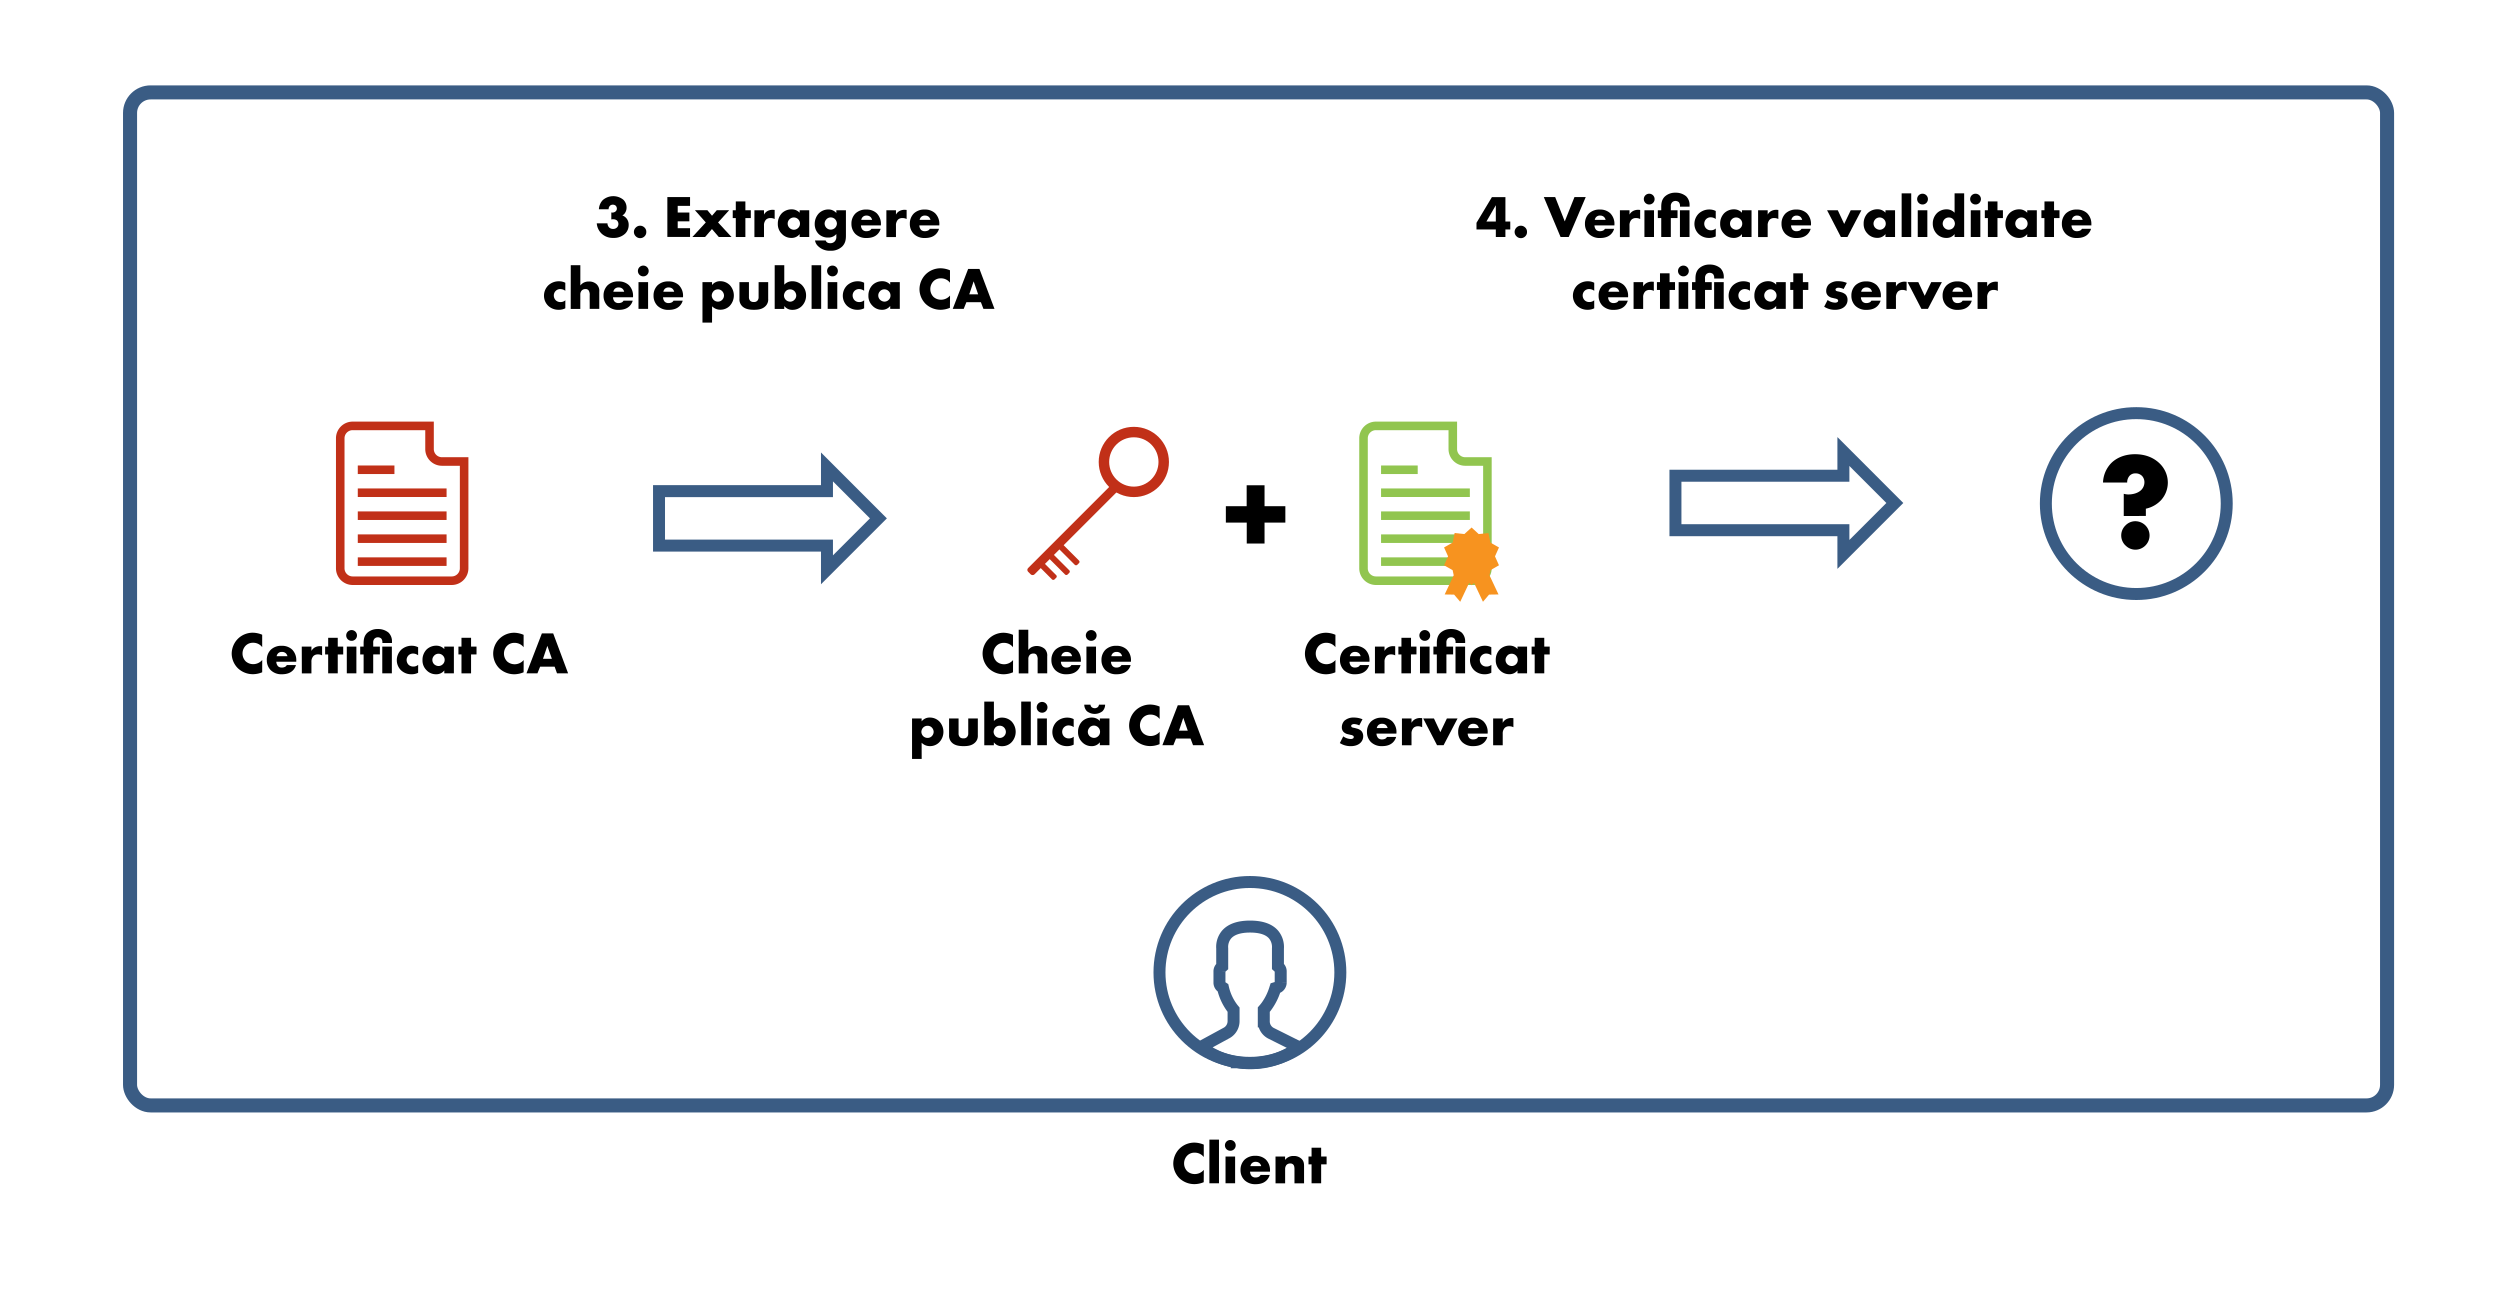 <svg id="Layer_1" data-name="Layer 1" xmlns="http://www.w3.org/2000/svg" viewBox="0 0 1461 768"><title>Capitolul12</title><path d="M758.38,612.39c-.65.47-1.31.93-2,1.37l-.93.59c-.88.55-1.77,1.06-2.68,1.55l-.61.31a47.43,47.43,0,0,1-6.49,2.74l-.23.08c-1.17.39-2.35.73-3.54,1h0c-1.21.3-2.43.54-3.65.75h-.11c-1.15.19-2.31.33-3.48.43l-.62,0c-1.16.08-2.32.14-3.48.14s-2.36-.06-3.53-.14l-.6,0c-1.18-.11-2.35-.24-3.52-.43l-.15,0a46.91,46.91,0,0,1-7.23-1.81l-.22-.07c-1.17-.4-2.33-.84-3.47-1.33h0c-1.07-.46-2.13-1-3.17-1.52l-.41-.21c-1-.5-1.88-1.05-2.79-1.62l-.81-.52c-.85-.56-1.68-1.13-2.49-1.74l-.25-.19.18-.1,14.7-8a7.87,7.87,0,0,0,4.1-6.91v-6.69l-.43-.52A31.14,31.14,0,0,1,714.88,578l-.17-.73-.63-.41a3.1,3.1,0,0,1-1.43-2.59v-6.59a3.05,3.05,0,0,1,1-2.28l.61-.55V554.46l0-.24a11.25,11.25,0,0,1,2.6-8.11c2.69-3.06,7.29-4.62,13.69-4.62s11,1.55,13.66,4.59a11.35,11.35,0,0,1,2.62,8.14v10.6l.61.56a3,3,0,0,1,1,2.27v6.59a3.1,3.1,0,0,1-2.19,2.93l-.93.28-.29.92a34.54,34.54,0,0,1-4.64,9.36,21.11,21.11,0,0,1-1.37,1.76l-.46.53v6.88a7.81,7.81,0,0,0,4.34,7l15.75,7.87.29.15C758.78,612.11,758.58,612.24,758.38,612.39Z" style="fill:none;stroke:#3a5c84;stroke-miterlimit:10;stroke-width:7px"/><circle cx="730.45" cy="568.29" r="52.85" style="fill:none;stroke:#3a5c84;stroke-miterlimit:10;stroke-width:7px"/><circle cx="1248.45" cy="294.29" r="52.85" style="fill:none;stroke:#3a5c84;stroke-miterlimit:10;stroke-width:7px"/><path d="M1241.12,301.56v-13a9.7,9.7,0,0,0,2.72.4c2.48,0,5.6-.72,7.52-2.64a6.39,6.39,0,0,0,1.84-4.4,5.46,5.46,0,0,0-1.36-3.76,5.24,5.24,0,0,0-3.84-1.52,4.55,4.55,0,0,0-3.44,1.36,5.8,5.8,0,0,0-1.44,4H1229a17.22,17.22,0,0,1,4.8-11.36c2.64-2.64,7.2-5.2,13.92-5.2s11.28,2.48,14.16,5.2a15.62,15.62,0,0,1,5,11.44,15.44,15.44,0,0,1-3.84,10.08,16.94,16.94,0,0,1-9,5.12v4.24Zm1,17.2a8.12,8.12,0,0,1,0-11.68,8,8,0,0,1,5.76-2.48,8.44,8.44,0,0,1,6,2.56,8.31,8.31,0,0,1-.08,11.6,8.19,8.19,0,0,1-5.84,2.48A8.11,8.11,0,0,1,1242.16,318.76Z"/><path d="M703.45,690.88A14.38,14.38,0,0,1,698.2,692a12.69,12.69,0,0,1-9-3.5,12.24,12.24,0,0,1-3.54-8.51,12.52,12.52,0,0,1,3.54-8.61,12.38,12.38,0,0,1,8.82-3.64,14.57,14.57,0,0,1,5.46,1.19v7.25a6.5,6.5,0,0,0-5.29-2.56,5.93,5.93,0,0,0-4.2,1.54,6.54,6.54,0,0,0-2,4.8,6.47,6.47,0,0,0,1.89,4.55,6.56,6.56,0,0,0,4.34,1.61,6.88,6.88,0,0,0,5.29-2.45Z"/><path d="M712.37,666v25.51h-5.6V666Z"/><path d="M719,666.21a3.15,3.15,0,1,1-3.15,3.15A3.14,3.14,0,0,1,719,666.21Zm2.8,9.66v15.64h-5.6V675.87Z"/><path d="M742.19,684.72H730.54a4,4,0,0,0,1,2.63,3.15,3.15,0,0,0,2.31.77,4.51,4.51,0,0,0,1.82-.42,2.64,2.64,0,0,0,1-1.05H742a7,7,0,0,1-1.89,3.22c-1.15,1.12-3,2.17-6.37,2.17a8.88,8.88,0,0,1-6.47-2.38,8.19,8.19,0,0,1-2.31-5.92,8.36,8.36,0,0,1,2.34-6,8.83,8.83,0,0,1,6.41-2.28,8.58,8.58,0,0,1,6,2.14,8.77,8.77,0,0,1,2.48,6.58Zm-5.14-3.22a3.78,3.78,0,0,0-.91-1.68,3.29,3.29,0,0,0-2.31-.84,3,3,0,0,0-2.28.84,3.27,3.27,0,0,0-.84,1.68Z"/><path d="M745.41,675.87H751v2a5.91,5.91,0,0,1,5-2.31,6.3,6.3,0,0,1,4.62,1.68c1.33,1.33,1.47,2.66,1.47,4.37v9.94h-5.6V683.6c0-.91,0-2.27-.7-3a2.33,2.33,0,0,0-1.78-.67,3.08,3.08,0,0,0-2.07.74,3.58,3.58,0,0,0-.91,2.48v8.4h-5.6Z"/><path d="M772.08,680.45v11.06h-5.6V680.45h-1.79v-4.58h1.79v-5.15h5.6v5.15h3.19v4.58Z"/><polygon points="385.13 318.85 483.28 318.85 483.28 333 513.34 302.94 483.28 272.87 483.28 287.02 385.13 287.02 385.13 318.85" style="fill:none;stroke:#3a5c84;stroke-miterlimit:10;stroke-width:7px"/><polygon points="979.13 309.85 1077.28 309.85 1077.28 324 1107.34 293.94 1077.28 263.87 1077.28 278.02 979.13 278.02 979.13 309.85" style="fill:none;stroke:#3a5c84;stroke-miterlimit:10;stroke-width:7px"/><path d="M355,130.53a3.61,3.61,0,0,0,.94,2.35,3.23,3.23,0,0,0,2.38.91,3.1,3.1,0,0,0,2.38-1,2.89,2.89,0,0,0-.21-4,3.64,3.64,0,0,0-2.24-.66,2.94,2.94,0,0,0-1,.14v-4.1a3,3,0,0,0,2.48-.59,2.19,2.19,0,0,0,.77-1.65,2.59,2.59,0,0,0-.63-1.68,2.52,2.52,0,0,0-1.71-.63,2.37,2.37,0,0,0-1.68.6,2.92,2.92,0,0,0-.81,2.06H350a8.28,8.28,0,0,1,2.27-5.35,9.33,9.33,0,0,1,12-.21,6.31,6.31,0,0,1,1.89,4.51,5.55,5.55,0,0,1-.7,2.87,4,4,0,0,1-1.78,1.79A5.69,5.69,0,0,1,366.4,128a5.86,5.86,0,0,1,1,3.43,7,7,0,0,1-2.06,5.11,9.58,9.58,0,0,1-7,2.49,9.43,9.43,0,0,1-6.68-2.42,9.3,9.3,0,0,1-2.91-6.09Z"/><path d="M371.55,138.09a3.52,3.52,0,0,1-1.09-2.55,3.57,3.57,0,0,1,1.09-2.56,3.53,3.53,0,0,1,2.55-1.08,3.67,3.67,0,0,1,2.59,1.12,3.32,3.32,0,0,1,1,2.52,3.38,3.38,0,0,1-1,2.55,3.59,3.59,0,0,1-2.56,1.09A3.55,3.55,0,0,1,371.55,138.09Z"/><path d="M403.26,120.31h-7.21v3.89h6.82v5.14h-6.82v4h7.21v5.14H390V115.17h13.27Z"/><path d="M412.46,130l-6.33-7.14h7.28l2.69,3.22,2.77-3.22h7.24L419.64,130l7.84,8.5h-7.42l-4-4.65-4,4.65h-7.43Z"/><path d="M435.6,127.45v11.06H430V127.45h-1.79v-4.58H430v-5.15h5.6v5.15h3.18v4.58Z"/><path d="M440.88,122.87h5.6v2.55a5.06,5.06,0,0,1,2.21-2.17,6.15,6.15,0,0,1,2.9-.63c.14,0,.39,0,1.12.07V128a4.93,4.93,0,0,0-2.41-.56,3.64,3.64,0,0,0-2.56.84,4.72,4.72,0,0,0-1.26,3.57v6.68h-5.6Z"/><path d="M467.31,122.87h5.6v15.64h-5.6V136.8a5.87,5.87,0,0,1-4.87,2.24,7.49,7.49,0,0,1-5.64-2.49,7.9,7.9,0,0,1-2.24-5.74,8.64,8.64,0,0,1,2.42-6.26,8.07,8.07,0,0,1,5.64-2.21,6.22,6.22,0,0,1,4.69,2Zm-5.89,5.25a3.51,3.51,0,0,0,0,5.11,3.91,3.91,0,0,0,2.52,1.05,3.6,3.6,0,0,0,2.52-1.09,3.4,3.4,0,0,0,1.05-2.52,3.47,3.47,0,0,0-1.08-2.55,3.55,3.55,0,0,0-5,0Z"/><path d="M494.36,122.87v14.66c0,2.35-.21,4.48-2.13,6.48a9.34,9.34,0,0,1-6.9,2.52,9.64,9.64,0,0,1-7.32-2.76,5.7,5.7,0,0,1-1.71-3.26h6.23c.21.63.77,1.61,2.63,1.61a3.39,3.39,0,0,0,2.48-.87,3.76,3.76,0,0,0,1.12-2.91v-1.58a6,6,0,0,1-4.69,2.07,7.79,7.79,0,0,1-5.78-2.21,8.25,8.25,0,0,1-2.17-5.7,9.06,9.06,0,0,1,2.31-6.13,7.9,7.9,0,0,1,5.67-2.38,6.1,6.1,0,0,1,4.66,2.07v-1.61ZM483,128.12a3.71,3.71,0,0,0-1.09,2.52,3.66,3.66,0,0,0,1.09,2.55,3.53,3.53,0,0,0,2.52,1,3.71,3.71,0,0,0,2.52-1.05,3.75,3.75,0,0,0,1.05-2.52,4,4,0,0,0-1.12-2.56,3.54,3.54,0,0,0-2.48-1A3.33,3.33,0,0,0,483,128.12Z"/><path d="M514.8,131.72H503.14a4,4,0,0,0,1,2.63,3.15,3.15,0,0,0,2.31.77,4.51,4.51,0,0,0,1.82-.42,2.57,2.57,0,0,0,1-1h5.36a7,7,0,0,1-1.89,3.22c-1.15,1.12-3,2.17-6.37,2.17a8.9,8.9,0,0,1-6.48-2.38,8.23,8.23,0,0,1-2.31-5.92,8.33,8.33,0,0,1,2.35-6.05,8.79,8.79,0,0,1,6.4-2.28,8.61,8.61,0,0,1,6,2.14,8.77,8.77,0,0,1,2.48,6.58Zm-5.14-3.22a3.78,3.78,0,0,0-.91-1.68,3.31,3.31,0,0,0-2.32-.84,3,3,0,0,0-2.27.84,3.12,3.12,0,0,0-.84,1.68Z"/><path d="M518,122.87h5.6v2.55a5,5,0,0,1,2.2-2.17,6.19,6.19,0,0,1,2.91-.63c.14,0,.38,0,1.12.07V128a5,5,0,0,0-2.42-.56,3.63,3.63,0,0,0-2.55.84,4.72,4.72,0,0,0-1.26,3.57v6.68H518Z"/><path d="M548.93,131.72H537.27a4,4,0,0,0,1,2.63,3.15,3.15,0,0,0,2.31.77,4.51,4.51,0,0,0,1.82-.42,2.64,2.64,0,0,0,1-1h5.36a7.09,7.09,0,0,1-1.9,3.22c-1.15,1.12-3,2.17-6.37,2.17a8.88,8.88,0,0,1-6.47-2.38,8.19,8.19,0,0,1-2.31-5.92,8.36,8.36,0,0,1,2.34-6.05,8.83,8.83,0,0,1,6.41-2.28,8.58,8.58,0,0,1,6,2.14,8.75,8.75,0,0,1,2.49,6.58Zm-5.15-3.22a3.78,3.78,0,0,0-.91-1.68,3.29,3.29,0,0,0-2.31-.84,3,3,0,0,0-2.28.84,3.27,3.27,0,0,0-.84,1.68Z"/><path d="M330.37,180.17a8.34,8.34,0,0,1-3.88.87,8.68,8.68,0,0,1-6.17-2.38,8.2,8.2,0,0,1-2.41-5.85,8.49,8.49,0,0,1,2.52-6.05,9,9,0,0,1,6.3-2.38,8,8,0,0,1,3.64.87v4.69a5,5,0,0,0-2.9-1,3.65,3.65,0,0,0-2.73,1.08,3.78,3.78,0,0,0-1.09,2.7,4,4,0,0,0,1,2.62,3.82,3.82,0,0,0,2.87,1.19,4.2,4.2,0,0,0,2.87-1.05Z"/><path d="M333.55,155h5.6v11.83a6.73,6.73,0,0,1,1.75-1.54,6.35,6.35,0,0,1,3.23-.77,6.26,6.26,0,0,1,4.62,1.68,5.45,5.45,0,0,1,1.47,4.37v9.94h-5.6V172.6a4.65,4.65,0,0,0-.7-3,2.22,2.22,0,0,0-1.79-.67,3,3,0,0,0-2,.67,3.39,3.39,0,0,0-1,2.55v8.4h-5.6Z"/><path d="M369.92,173.72H358.26a4,4,0,0,0,1,2.63,3.15,3.15,0,0,0,2.31.77,4.57,4.57,0,0,0,1.83-.42,2.55,2.55,0,0,0,1-1h5.36a7,7,0,0,1-1.89,3.22c-1.15,1.12-3,2.17-6.37,2.17a8.9,8.9,0,0,1-6.48-2.38,8.23,8.23,0,0,1-2.31-5.92,8.33,8.33,0,0,1,2.35-6.05,8.8,8.8,0,0,1,6.41-2.28,8.6,8.6,0,0,1,6,2.14,8.77,8.77,0,0,1,2.48,6.58Zm-5.14-3.22a3.78,3.78,0,0,0-.91-1.68,3.31,3.31,0,0,0-2.32-.84,3,3,0,0,0-2.27.84,3.12,3.12,0,0,0-.84,1.68Z"/><path d="M375.94,155.21a3.15,3.15,0,1,1-3.15,3.15A3.14,3.14,0,0,1,375.94,155.21Zm2.8,9.66v15.64h-5.6V164.87Z"/><path d="M399.15,173.72H387.49a4,4,0,0,0,1,2.63,3.15,3.15,0,0,0,2.31.77,4.51,4.51,0,0,0,1.82-.42,2.64,2.64,0,0,0,1-1h5.36a7.09,7.09,0,0,1-1.9,3.22c-1.15,1.12-3,2.17-6.37,2.17a8.88,8.88,0,0,1-6.47-2.38,8.19,8.19,0,0,1-2.31-5.92,8.36,8.36,0,0,1,2.34-6.05,8.83,8.83,0,0,1,6.41-2.28,8.58,8.58,0,0,1,6,2.14,8.75,8.75,0,0,1,2.49,6.58ZM394,170.5a3.78,3.78,0,0,0-.91-1.68,3.29,3.29,0,0,0-2.31-.84,3,3,0,0,0-2.28.84,3.27,3.27,0,0,0-.84,1.68Z"/><path d="M416.12,188.53h-5.6V164.87h5.6v1.71a5.85,5.85,0,0,1,4.79-2.24,7.78,7.78,0,0,1,5.57,2.28,8.88,8.88,0,0,1-.14,12.25A7.54,7.54,0,0,1,421,181a6.66,6.66,0,0,1-4.86-2Zm.91-18.38a3.83,3.83,0,0,0-1.09,2.59,3.78,3.78,0,0,0,1.09,2.49,3.58,3.58,0,0,0,2.52,1.05,3.39,3.39,0,0,0,2.48-1.05,3.7,3.7,0,0,0,1.09-2.49,3.83,3.83,0,0,0-1.09-2.59,3.39,3.39,0,0,0-2.48-1.05A3.58,3.58,0,0,0,417,170.15Z"/><path d="M437.68,164.87v8.75a3,3,0,0,0,.84,2.27,2.89,2.89,0,0,0,2,.6,2.59,2.59,0,0,0,2-.67,2.9,2.9,0,0,0,.81-2.2v-8.75h5.6v9.76a5.37,5.37,0,0,1-1.51,4.2c-1.92,2-4.62,2.21-6.75,2.21-2.35,0-5.22-.25-7.07-2.24a5.63,5.63,0,0,1-1.47-4.17v-9.76Z"/><path d="M458.33,155v11.37a6.2,6.2,0,0,1,4.65-2,8,8,0,0,1,5.53,2.1,8.53,8.53,0,0,1,2.56,6.2,8.66,8.66,0,0,1-2.52,6.23,7.52,7.52,0,0,1-5.5,2.17,5.73,5.73,0,0,1-4.72-2.24v1.71h-5.6V155Zm5.91,20.23a3.54,3.54,0,0,0,1.09-2.45,3.85,3.85,0,0,0-1.09-2.66,3.42,3.42,0,0,0-2.48-1,3.45,3.45,0,0,0-2.56,1.05,4.12,4.12,0,0,0-1.05,2.52,3.75,3.75,0,0,0,1.19,2.66,3.83,3.83,0,0,0,2.42.95A3.47,3.47,0,0,0,464.24,175.23Z"/><path d="M479.89,155v25.51h-5.6V155Z"/><path d="M486.5,155.21a3.15,3.15,0,1,1-3.15,3.15A3.14,3.14,0,0,1,486.5,155.21Zm2.8,9.66v15.64h-5.6V164.87Z"/><path d="M505,180.17a8.37,8.37,0,0,1-3.89.87,8.67,8.67,0,0,1-6.16-2.38,8.2,8.2,0,0,1-2.41-5.85,8.49,8.49,0,0,1,2.52-6.05,9,9,0,0,1,6.3-2.38,8,8,0,0,1,3.64.87v4.69a5.05,5.05,0,0,0-2.91-1,3.67,3.67,0,0,0-2.73,1.08,3.81,3.81,0,0,0-1.08,2.7,4,4,0,0,0,1,2.62,3.78,3.78,0,0,0,2.87,1.19,4.23,4.23,0,0,0,2.87-1.05Z"/><path d="M520.24,164.87h5.6v15.64h-5.6V178.8a5.84,5.84,0,0,1-4.86,2.24,7.49,7.49,0,0,1-5.64-2.49,7.9,7.9,0,0,1-2.24-5.74,8.64,8.64,0,0,1,2.42-6.26,8,8,0,0,1,5.63-2.21,6.2,6.2,0,0,1,4.69,2Zm-5.88,5.25a3.51,3.51,0,0,0,0,5.11,3.91,3.91,0,0,0,2.52,1.05,3.6,3.6,0,0,0,2.52-1.09,3.4,3.4,0,0,0,1-2.52,3.45,3.45,0,0,0-1.09-2.55,3.54,3.54,0,0,0-5,0Z"/><path d="M555.14,179.88a14.38,14.38,0,0,1-5.25,1.16,12.69,12.69,0,0,1-9-3.5,12.24,12.24,0,0,1-3.54-8.51,12.52,12.52,0,0,1,3.54-8.61,12.38,12.38,0,0,1,8.82-3.64,14.57,14.57,0,0,1,5.46,1.19v7.25a6.5,6.5,0,0,0-5.29-2.56,5.93,5.93,0,0,0-4.2,1.54,6.54,6.54,0,0,0-2,4.8,6.47,6.47,0,0,0,1.89,4.55,6.56,6.56,0,0,0,4.34,1.61,6.88,6.88,0,0,0,5.29-2.45Z"/><path d="M573.23,176.59h-8.47l-1.57,3.92h-6.41l9-23.34h6.62l8.78,23.34h-6.47ZM571.62,172,569,164.41,566.44,172Z"/><path d="M879.76,129.45h2.84v4.65h-2.84v4.41h-5.6V134.1h-11.3v-3.88l9-15h7.91Zm-5.6,0v-9.52l-5.49,9.52Z"/><path d="M886.24,138.09a3.52,3.52,0,0,1-1.09-2.55,3.57,3.57,0,0,1,1.09-2.56,3.53,3.53,0,0,1,2.55-1.08,3.67,3.67,0,0,1,2.59,1.12,3.32,3.32,0,0,1,1,2.52,3.38,3.38,0,0,1-1,2.55,3.59,3.59,0,0,1-2.56,1.09A3.55,3.55,0,0,1,886.24,138.09Z"/><path d="M908.85,115.17l5.6,14.21,5.67-14.21h6.58l-9.94,23.34H912l-9.8-23.34Z"/><path d="M943.46,131.72H931.81a4,4,0,0,0,1,2.63,3.15,3.15,0,0,0,2.31.77,4.51,4.51,0,0,0,1.82-.42,2.64,2.64,0,0,0,1-1h5.35a7,7,0,0,1-1.89,3.22c-1.15,1.12-3,2.17-6.37,2.17a8.88,8.88,0,0,1-6.47-2.38,8.19,8.19,0,0,1-2.31-5.92,8.36,8.36,0,0,1,2.34-6.05,8.83,8.83,0,0,1,6.41-2.28,8.58,8.58,0,0,1,6,2.14,8.77,8.77,0,0,1,2.48,6.58Zm-5.14-3.22a3.78,3.78,0,0,0-.91-1.68,3.29,3.29,0,0,0-2.31-.84,3,3,0,0,0-2.28.84,3.27,3.27,0,0,0-.84,1.68Z"/><path d="M946.68,122.87h5.6v2.55a5.06,5.06,0,0,1,2.21-2.17,6.15,6.15,0,0,1,2.9-.63c.14,0,.39,0,1.12.07V128a4.93,4.93,0,0,0-2.41-.56,3.66,3.66,0,0,0-2.56.84,4.72,4.72,0,0,0-1.26,3.57v6.68h-5.6Z"/><path d="M963.8,113.21a3.15,3.15,0,1,1-3.15,3.15A3.14,3.14,0,0,1,963.8,113.21Zm2.8,9.66v15.64H961V122.87Z"/><path d="M976.43,127.45v11.06h-5.6V127.45h-2v-4.58h2v-1.93c0-2.1.28-4.34,2.14-6.12a8.85,8.85,0,0,1,6.16-2.21,9.44,9.44,0,0,1,6.26,2.1,7.13,7.13,0,0,1,2,5.25v.81h-5.6v-.53a3.24,3.24,0,0,0-.7-2.1,2.86,2.86,0,0,0-2-.7,2.65,2.65,0,0,0-1.92.81,3.2,3.2,0,0,0-.74,2.41v2.21h3.92v4.58Zm10.92-4.58v15.64h-5.6V122.87Z"/><path d="M1002.68,138.17a8.34,8.34,0,0,1-3.88.87,8.65,8.65,0,0,1-6.16-2.38,8.21,8.21,0,0,1-2.42-5.85,8.53,8.53,0,0,1,2.52-6,9,9,0,0,1,6.3-2.38,8,8,0,0,1,3.64.87v4.69a5,5,0,0,0-2.9-1,3.67,3.67,0,0,0-2.73,1.08,3.83,3.83,0,0,0-1.09,2.7,4,4,0,0,0,1,2.62,3.82,3.82,0,0,0,2.87,1.19,4.2,4.2,0,0,0,2.87-1.05Z"/><path d="M1018,122.87h5.6v15.64H1018V136.8a5.87,5.87,0,0,1-4.87,2.24,7.47,7.47,0,0,1-5.63-2.49,7.86,7.86,0,0,1-2.24-5.74,8.64,8.64,0,0,1,2.41-6.26,8.07,8.07,0,0,1,5.64-2.21,6.22,6.22,0,0,1,4.69,2Zm-5.88,5.25a3.52,3.52,0,0,0,0,5.11,4,4,0,0,0,2.52,1.05,3.6,3.6,0,0,0,2.52-1.09,3.4,3.4,0,0,0,1-2.52,3.47,3.47,0,0,0-1.08-2.55,3.54,3.54,0,0,0-5,0Z"/><path d="M1027.43,122.87h5.6v2.55a5,5,0,0,1,2.2-2.17,6.19,6.19,0,0,1,2.91-.63c.14,0,.38,0,1.12.07V128a5,5,0,0,0-2.42-.56,3.63,3.63,0,0,0-2.55.84,4.72,4.72,0,0,0-1.26,3.57v6.68h-5.6Z"/><path d="M1058.33,131.72h-11.65a4,4,0,0,0,1,2.63,3.15,3.15,0,0,0,2.31.77,4.51,4.51,0,0,0,1.82-.42,2.64,2.64,0,0,0,1-1h5.35a7,7,0,0,1-1.89,3.22c-1.15,1.12-3,2.17-6.37,2.17a8.88,8.88,0,0,1-6.47-2.38,8.19,8.19,0,0,1-2.31-5.92,8.36,8.36,0,0,1,2.34-6.05,8.83,8.83,0,0,1,6.41-2.28,8.58,8.58,0,0,1,6,2.14,8.77,8.77,0,0,1,2.48,6.58Zm-5.14-3.22a3.78,3.78,0,0,0-.91-1.68A3.29,3.29,0,0,0,1050,126a3,3,0,0,0-2.28.84,3.27,3.27,0,0,0-.84,1.68Z"/><path d="M1074,122.87l3.75,8,3.82-8h6.23l-8.16,15.64h-3.81l-8.09-15.64Z"/><path d="M1101.87,122.87h5.6v15.64h-5.6V136.8A5.84,5.84,0,0,1,1097,139a7.49,7.49,0,0,1-5.64-2.49,7.86,7.86,0,0,1-2.24-5.74,8.64,8.64,0,0,1,2.41-6.26,8.09,8.09,0,0,1,5.64-2.21,6.2,6.2,0,0,1,4.69,2Zm-5.88,5.25a3.51,3.51,0,0,0,0,5.11,3.91,3.91,0,0,0,2.52,1.05,3.6,3.6,0,0,0,2.52-1.09,3.4,3.4,0,0,0,1-2.52,3.45,3.45,0,0,0-1.09-2.55,3.54,3.54,0,0,0-5,0Z"/><path d="M1116.92,113v25.51h-5.6V113Z"/><path d="M1123.54,113.21a3.15,3.15,0,1,1-3.16,3.15A3.14,3.14,0,0,1,1123.54,113.21Zm2.8,9.66v15.64h-5.61V122.87Z"/><path d="M1147.86,138.51h-5.6V136.8a5.73,5.73,0,0,1-4.72,2.24,7.52,7.52,0,0,1-5.5-2.17,8.62,8.62,0,0,1-2.52-6.23,8.53,8.53,0,0,1,2.56-6.2,8,8,0,0,1,5.53-2.1,6.2,6.2,0,0,1,4.65,2V113h5.6Zm-6.61-5.18a3.75,3.75,0,0,0,1.19-2.66,4.12,4.12,0,0,0-1-2.52,3.45,3.45,0,0,0-2.56-1.05,3.42,3.42,0,0,0-2.48,1,3.85,3.85,0,0,0-1.09,2.66,3.54,3.54,0,0,0,1.09,2.45,3.47,3.47,0,0,0,2.48,1.05A3.83,3.83,0,0,0,1141.25,133.33Z"/><path d="M1154.51,113.21a3.15,3.15,0,1,1-3.15,3.15A3.14,3.14,0,0,1,1154.51,113.21Zm2.8,9.66v15.64h-5.6V122.87Z"/><path d="M1167.32,127.45v11.06h-5.6V127.45h-1.79v-4.58h1.79v-5.15h5.6v5.15h3.19v4.58Z"/><path d="M1184.71,122.87h5.61v15.64h-5.61V136.8a5.84,5.84,0,0,1-4.86,2.24,7.49,7.49,0,0,1-5.64-2.49,7.9,7.9,0,0,1-2.24-5.74,8.64,8.64,0,0,1,2.42-6.26,8,8,0,0,1,5.63-2.21,6.2,6.2,0,0,1,4.69,2Zm-5.88,5.25a3.51,3.51,0,0,0,0,5.11,3.93,3.93,0,0,0,2.52,1.05,3.6,3.6,0,0,0,2.52-1.09,3.4,3.4,0,0,0,1.05-2.52,3.45,3.45,0,0,0-1.09-2.55,3.54,3.54,0,0,0-5,0Z"/><path d="M1200.36,127.45v11.06h-5.6V127.45H1193v-4.58h1.79v-5.15h5.6v5.15h3.18v4.58Z"/><path d="M1222.23,131.72h-11.65a4,4,0,0,0,1,2.63,3.15,3.15,0,0,0,2.31.77,4.51,4.51,0,0,0,1.82-.42,2.64,2.64,0,0,0,1-1H1222a7,7,0,0,1-1.89,3.22c-1.15,1.12-3,2.17-6.37,2.17a8.88,8.88,0,0,1-6.47-2.38,8.19,8.19,0,0,1-2.31-5.92,8.36,8.36,0,0,1,2.34-6.05,8.83,8.83,0,0,1,6.41-2.28,8.58,8.58,0,0,1,6,2.14,8.73,8.73,0,0,1,2.48,6.58Zm-5.14-3.22a3.78,3.78,0,0,0-.91-1.68,3.29,3.29,0,0,0-2.31-.84,3,3,0,0,0-2.28.84,3.27,3.27,0,0,0-.84,1.68Z"/><path d="M931.67,180.17a8.37,8.37,0,0,1-3.89.87,8.67,8.67,0,0,1-6.16-2.38,8.2,8.2,0,0,1-2.41-5.85,8.49,8.49,0,0,1,2.52-6.05,9,9,0,0,1,6.3-2.38,8,8,0,0,1,3.64.87v4.69a5.05,5.05,0,0,0-2.91-1A3.67,3.67,0,0,0,926,170a3.81,3.81,0,0,0-1.08,2.7,4,4,0,0,0,1,2.62,3.78,3.78,0,0,0,2.87,1.19,4.23,4.23,0,0,0,2.87-1.05Z"/><path d="M951.44,173.72H939.79a4,4,0,0,0,1,2.63,3.15,3.15,0,0,0,2.31.77,4.51,4.51,0,0,0,1.82-.42,2.64,2.64,0,0,0,1-1h5.35a7,7,0,0,1-1.89,3.22c-1.15,1.12-3,2.17-6.37,2.17a8.88,8.88,0,0,1-6.47-2.38,8.19,8.19,0,0,1-2.31-5.92,8.36,8.36,0,0,1,2.34-6.05,8.83,8.83,0,0,1,6.41-2.28,8.58,8.58,0,0,1,6,2.14,8.77,8.77,0,0,1,2.48,6.58Zm-5.14-3.22a3.78,3.78,0,0,0-.91-1.68,3.29,3.29,0,0,0-2.31-.84,3,3,0,0,0-2.28.84,3.27,3.27,0,0,0-.84,1.68Z"/><path d="M954.66,164.87h5.6v2.55a5.06,5.06,0,0,1,2.21-2.17,6.15,6.15,0,0,1,2.9-.63c.14,0,.39,0,1.12.07V170a4.93,4.93,0,0,0-2.41-.56,3.66,3.66,0,0,0-2.56.84,4.72,4.72,0,0,0-1.26,3.57v6.68h-5.6Z"/><path d="M975.7,169.45v11.06h-5.6V169.45h-1.79v-4.58h1.79v-5.15h5.6v5.15h3.18v4.58Z"/><path d="M983.78,155.21a3.15,3.15,0,1,1-3.15,3.15A3.14,3.14,0,0,1,983.78,155.21Zm2.8,9.66v15.64H981V164.87Z"/><path d="M996.42,169.45v11.06h-5.6V169.45h-2v-4.58h2v-1.93c0-2.1.28-4.34,2.13-6.12a8.88,8.88,0,0,1,6.16-2.21,9.45,9.45,0,0,1,6.27,2.1,7.13,7.13,0,0,1,2,5.25v.81h-5.6v-.53a3.24,3.24,0,0,0-.7-2.1,2.9,2.9,0,0,0-2-.7,2.67,2.67,0,0,0-1.93.81,3.23,3.23,0,0,0-.73,2.41v2.21h3.92v4.58Zm10.92-4.58v15.64h-5.6V164.87Z"/><path d="M1022.67,180.17a8.37,8.37,0,0,1-3.89.87,8.67,8.67,0,0,1-6.16-2.38,8.2,8.2,0,0,1-2.41-5.85,8.49,8.49,0,0,1,2.52-6.05,9,9,0,0,1,6.3-2.38,8,8,0,0,1,3.64.87v4.69a5.05,5.05,0,0,0-2.91-1A3.67,3.67,0,0,0,1017,170a3.81,3.81,0,0,0-1.08,2.7,4,4,0,0,0,1,2.62,3.78,3.78,0,0,0,2.87,1.19,4.23,4.23,0,0,0,2.87-1.05Z"/><path d="M1038,164.87h5.6v15.64H1038V178.8a5.84,5.84,0,0,1-4.86,2.24,7.49,7.49,0,0,1-5.64-2.49,7.9,7.9,0,0,1-2.24-5.74,8.64,8.64,0,0,1,2.42-6.26,8,8,0,0,1,5.63-2.21,6.2,6.2,0,0,1,4.69,2Zm-5.88,5.25a3.51,3.51,0,0,0,0,5.11,3.91,3.91,0,0,0,2.52,1.05,3.6,3.6,0,0,0,2.52-1.09,3.4,3.4,0,0,0,1.05-2.52,3.45,3.45,0,0,0-1.09-2.55,3.54,3.54,0,0,0-5,0Z"/><path d="M1053.61,169.45v11.06H1048V169.45h-1.79v-4.58H1048v-5.15h5.6v5.15h3.18v4.58Z"/><path d="M1068.06,175.33a8.09,8.09,0,0,0,2.24,1.16,7.46,7.46,0,0,0,2.17.38,2.36,2.36,0,0,0,1.44-.42.9.9,0,0,0,.28-.73.84.84,0,0,0-.28-.7,3.43,3.43,0,0,0-1.47-.56l-1.48-.35a5.08,5.08,0,0,1-2.73-1.37,3.79,3.79,0,0,1-1-2.69,5.57,5.57,0,0,1,1.47-3.82,7.92,7.92,0,0,1,5.6-1.89,12.83,12.83,0,0,1,5,1l-1.89,3.57a7.77,7.77,0,0,0-2.94-.77,2.38,2.38,0,0,0-1.3.31.84.84,0,0,0-.49.77.92.92,0,0,0,.67.88c.52.21,1,.21,1.85.45l1,.28a6.63,6.63,0,0,1,2.31,1.23,4.41,4.41,0,0,1,1.19,3.11,5.25,5.25,0,0,1-1.58,3.89c-1.82,1.82-4.48,2-5.78,2a11.6,11.6,0,0,1-6.3-1.82Z"/><path d="M1099.18,173.72h-11.66a4,4,0,0,0,1,2.63,3.15,3.15,0,0,0,2.31.77,4.51,4.51,0,0,0,1.82-.42,2.57,2.57,0,0,0,1-1H1099a7.15,7.15,0,0,1-1.89,3.22c-1.16,1.12-3,2.17-6.38,2.17a8.88,8.88,0,0,1-6.47-2.38,8.19,8.19,0,0,1-2.31-5.92,8.36,8.36,0,0,1,2.34-6.05,8.83,8.83,0,0,1,6.41-2.28,8.58,8.58,0,0,1,6,2.14,8.75,8.75,0,0,1,2.49,6.58ZM1094,170.5a3.78,3.78,0,0,0-.91-1.68,3.29,3.29,0,0,0-2.31-.84,3,3,0,0,0-2.28.84,3.27,3.27,0,0,0-.84,1.68Z"/><path d="M1102.39,164.87h5.6v2.55a5.06,5.06,0,0,1,2.21-2.17,6.15,6.15,0,0,1,2.9-.63c.14,0,.39,0,1.12.07V170a4.93,4.93,0,0,0-2.41-.56,3.66,3.66,0,0,0-2.56.84,4.72,4.72,0,0,0-1.26,3.57v6.68h-5.6Z"/><path d="M1121.05,164.87l3.74,8,3.82-8h6.23l-8.16,15.64h-3.81l-8.09-15.64Z"/><path d="M1152.48,173.72h-11.66a4,4,0,0,0,1,2.63,3.15,3.15,0,0,0,2.31.77,4.57,4.57,0,0,0,1.83-.42,2.64,2.64,0,0,0,1-1h5.35a7,7,0,0,1-1.89,3.22c-1.15,1.12-3,2.17-6.37,2.17a8.9,8.9,0,0,1-6.48-2.38,8.23,8.23,0,0,1-2.31-5.92,8.33,8.33,0,0,1,2.35-6.05,8.8,8.8,0,0,1,6.41-2.28,8.6,8.6,0,0,1,6,2.14,8.77,8.77,0,0,1,2.48,6.58Zm-5.14-3.22a3.78,3.78,0,0,0-.91-1.68,3.31,3.31,0,0,0-2.32-.84,3,3,0,0,0-2.27.84,3.12,3.12,0,0,0-.84,1.68Z"/><path d="M1155.7,164.87h5.6v2.55a5,5,0,0,1,2.2-2.17,6.19,6.19,0,0,1,2.91-.63c.14,0,.38,0,1.12.07V170a5,5,0,0,0-2.42-.56,3.63,3.63,0,0,0-2.55.84,4.72,4.72,0,0,0-1.26,3.57v6.68h-5.6Z"/><rect x="76" y="54" width="1319" height="592" rx="12" ry="12" style="fill:none;stroke:#3a5c84;stroke-miterlimit:10;stroke-width:8.213px"/><path d="M592,392.88a14.3,14.3,0,0,1-5.25,1.16,12.71,12.71,0,0,1-9-3.5,12.28,12.28,0,0,1-3.53-8.51,12.24,12.24,0,0,1,12.35-12.25A14.57,14.57,0,0,1,592,371v7.25a6.49,6.49,0,0,0-5.28-2.56,5.93,5.93,0,0,0-4.2,1.54,6.5,6.5,0,0,0-2,4.8,6.43,6.43,0,0,0,1.89,4.55,6.52,6.52,0,0,0,4.34,1.61,6.86,6.86,0,0,0,5.28-2.45Z"/><path d="M595.33,368h5.6v11.83a6.57,6.57,0,0,1,1.75-1.54,7.16,7.16,0,0,1,7.84.91,5.45,5.45,0,0,1,1.47,4.37v9.94h-5.6V385.6a4.65,4.65,0,0,0-.7-3,2.22,2.22,0,0,0-1.79-.67,3,3,0,0,0-2,.67,3.39,3.39,0,0,0-.94,2.55v8.4h-5.6Z"/><path d="M631.69,386.72H620a4,4,0,0,0,1,2.63,3.15,3.15,0,0,0,2.31.77,4.51,4.51,0,0,0,1.82-.42,2.64,2.64,0,0,0,1-1.05h5.35a7,7,0,0,1-1.89,3.22c-1.15,1.12-3,2.17-6.37,2.17a8.88,8.88,0,0,1-6.47-2.38,8.19,8.19,0,0,1-2.31-5.92,8.36,8.36,0,0,1,2.34-6.05,8.83,8.83,0,0,1,6.41-2.28,8.58,8.58,0,0,1,6,2.14,8.77,8.77,0,0,1,2.48,6.58Zm-5.14-3.22a3.78,3.78,0,0,0-.91-1.68,3.29,3.29,0,0,0-2.31-.84,3,3,0,0,0-2.28.84,3.27,3.27,0,0,0-.84,1.68Z"/><path d="M637.71,368.21a3.15,3.15,0,1,1-3.15,3.15A3.14,3.14,0,0,1,637.71,368.21Zm2.8,9.66v15.64h-5.6V377.87Z"/><path d="M660.92,386.72H649.26a4,4,0,0,0,1,2.63,3.15,3.15,0,0,0,2.31.77,4.51,4.51,0,0,0,1.82-.42,2.57,2.57,0,0,0,1-1.05h5.36a7.15,7.15,0,0,1-1.89,3.22c-1.16,1.12-3,2.17-6.37,2.17a8.9,8.9,0,0,1-6.48-2.38,8.23,8.23,0,0,1-2.31-5.92,8.33,8.33,0,0,1,2.35-6.05,8.79,8.79,0,0,1,6.4-2.28,8.57,8.57,0,0,1,6,2.14,8.75,8.75,0,0,1,2.49,6.58Zm-5.15-3.22a3.78,3.78,0,0,0-.91-1.68,3.28,3.28,0,0,0-2.31-.84,3,3,0,0,0-2.27.84,3.12,3.12,0,0,0-.84,1.68Z"/><path d="M538.63,443.53H533V419.87h5.6v1.71a5.85,5.85,0,0,1,4.79-2.24,7.78,7.78,0,0,1,5.57,2.28,8.88,8.88,0,0,1-.14,12.25,7.54,7.54,0,0,1-5.36,2.17,6.66,6.66,0,0,1-4.86-2Zm.91-18.38a3.83,3.83,0,0,0-1.09,2.59,3.78,3.78,0,0,0,1.09,2.49,3.58,3.58,0,0,0,2.52,1,3.37,3.37,0,0,0,2.48-1,3.7,3.7,0,0,0,1.09-2.49,3.79,3.79,0,0,0-1.09-2.59,3.37,3.37,0,0,0-2.48-1A3.58,3.58,0,0,0,539.54,425.15Z"/><path d="M560.19,419.87v8.75a3,3,0,0,0,.84,2.27,2.89,2.89,0,0,0,2,.6,2.59,2.59,0,0,0,2-.67,2.86,2.86,0,0,0,.81-2.2v-8.75h5.6v9.76a5.36,5.36,0,0,1-1.5,4.2c-1.93,2-4.63,2.21-6.76,2.21-2.35,0-5.22-.25-7.07-2.24a5.63,5.63,0,0,1-1.47-4.17v-9.76Z"/><path d="M580.84,410v11.37a6.2,6.2,0,0,1,4.65-2,8,8,0,0,1,5.54,2.1,8.89,8.89,0,0,1,0,12.43,7.51,7.51,0,0,1-5.5,2.17,5.73,5.73,0,0,1-4.72-2.24v1.71h-5.6V410Zm5.91,20.23a3.54,3.54,0,0,0,1.09-2.45,3.85,3.85,0,0,0-1.09-2.66,3.42,3.42,0,0,0-2.48-1,3.45,3.45,0,0,0-2.56,1,4.12,4.12,0,0,0-1.05,2.52,3.75,3.75,0,0,0,1.19,2.66,3.83,3.83,0,0,0,2.42.95A3.47,3.47,0,0,0,586.75,430.23Z"/><path d="M602.4,410v25.51h-5.6V410Z"/><path d="M609,410.21a3.15,3.15,0,1,1-3.15,3.15A3.14,3.14,0,0,1,609,410.21Zm2.8,9.66v15.64h-5.6V419.87Z"/><path d="M627.46,435.17a8.35,8.35,0,0,1-3.89.87,8.67,8.67,0,0,1-6.16-2.38,8.2,8.2,0,0,1-2.41-5.85,8.49,8.49,0,0,1,2.52-6.05,9,9,0,0,1,6.3-2.38,8,8,0,0,1,3.64.87v4.69a5,5,0,0,0-2.91-1,3.67,3.67,0,0,0-2.73,1.08,3.81,3.81,0,0,0-1.08,2.7,4,4,0,0,0,1,2.62,3.78,3.78,0,0,0,2.87,1.19,4.21,4.21,0,0,0,2.87-1Z"/><path d="M642.75,419.87h5.61v15.64h-5.61V433.8a5.84,5.84,0,0,1-4.86,2.24,7.49,7.49,0,0,1-5.64-2.49,7.9,7.9,0,0,1-2.24-5.74,8.64,8.64,0,0,1,2.42-6.26,8,8,0,0,1,5.63-2.21,6.2,6.2,0,0,1,4.69,2Zm3.08-8.05a5.46,5.46,0,0,1-1.54,3.81,7.34,7.34,0,0,1-9.1,0,5.55,5.55,0,0,1-1.54-3.81h3.61a2.4,2.4,0,0,0,.7,1.43,2.84,2.84,0,0,0,3.57,0,2.4,2.4,0,0,0,.7-1.43Zm-9,13.3a3.51,3.51,0,0,0,0,5.11,3.91,3.91,0,0,0,2.52,1,3.6,3.6,0,0,0,2.52-1.09,3.4,3.4,0,0,0,1-2.52,3.45,3.45,0,0,0-1.09-2.55,3.54,3.54,0,0,0-5,0Z"/><path d="M677.65,434.88A14.38,14.38,0,0,1,672.4,436a12.69,12.69,0,0,1-9-3.5,12.24,12.24,0,0,1-3.54-8.51,12.52,12.52,0,0,1,3.54-8.61,12.38,12.38,0,0,1,8.82-3.64,14.57,14.57,0,0,1,5.46,1.19v7.25a6.5,6.5,0,0,0-5.29-2.56,5.93,5.93,0,0,0-4.2,1.54,6.54,6.54,0,0,0-2,4.8,6.47,6.47,0,0,0,1.89,4.55,6.56,6.56,0,0,0,4.34,1.61,6.88,6.88,0,0,0,5.29-2.45Z"/><path d="M695.74,431.59h-8.47l-1.57,3.92h-6.41l9-23.34h6.62l8.78,23.34h-6.47ZM694.13,427l-2.62-7.56L689,427Z"/><circle cx="662.61" cy="269.97" r="17.47" style="fill:none;stroke:#c13018;stroke-miterlimit:10;stroke-width:6.114px"/><rect x="590.98" y="306.65" width="72.49" height="5.24" rx="1.51" ry="1.51" transform="translate(-34.97 534.1) rotate(-45)" style="fill:#c13018"/><rect x="609.76" y="325.43" width="3.49" height="14.85" rx="1.01" ry="1.01" transform="translate(-56.25 529.89) rotate(-45)" style="fill:#c13018"/><rect x="616.2" y="319.69" width="3.49" height="18.23" rx="1.01" ry="1.01" transform="translate(-51.51 533.26) rotate(-45)" style="fill:#c13018"/><rect x="621.88" y="314.01" width="3.49" height="18.23" rx="1.01" ry="1.01" transform="translate(-45.83 535.61) rotate(-45)" style="fill:#c13018"/><path d="M153.22,392.88A14.38,14.38,0,0,1,148,394a12.69,12.69,0,0,1-9-3.5A12.24,12.24,0,0,1,135.4,382a12.52,12.52,0,0,1,3.54-8.61,12.38,12.38,0,0,1,8.82-3.64,14.57,14.57,0,0,1,5.46,1.19v7.25a6.5,6.5,0,0,0-5.29-2.56,5.93,5.93,0,0,0-4.2,1.54,6.54,6.54,0,0,0-2,4.8,6.47,6.47,0,0,0,1.89,4.55,6.56,6.56,0,0,0,4.34,1.61,6.88,6.88,0,0,0,5.29-2.45Z"/><path d="M173.13,386.72H161.48a4,4,0,0,0,1,2.63,3.15,3.15,0,0,0,2.31.77,4.51,4.51,0,0,0,1.82-.42,2.64,2.64,0,0,0,1-1.05h5.35a7,7,0,0,1-1.89,3.22c-1.15,1.12-3,2.17-6.37,2.17a8.88,8.88,0,0,1-6.47-2.38,8.19,8.19,0,0,1-2.31-5.92,8.32,8.32,0,0,1,2.34-6.05,8.83,8.83,0,0,1,6.41-2.28,8.58,8.58,0,0,1,6,2.14,8.77,8.77,0,0,1,2.48,6.58ZM168,383.5a3.78,3.78,0,0,0-.91-1.68,3.29,3.29,0,0,0-2.31-.84,3,3,0,0,0-2.28.84,3.27,3.27,0,0,0-.84,1.68Z"/><path d="M176.35,377.87H182v2.55a5.06,5.06,0,0,1,2.21-2.17,6.15,6.15,0,0,1,2.9-.63c.14,0,.39,0,1.12.07V383a4.93,4.93,0,0,0-2.41-.56,3.66,3.66,0,0,0-2.56.84,4.72,4.72,0,0,0-1.26,3.57v6.68h-5.6Z"/><path d="M197.38,382.45v11.06h-5.6V382.45H190v-4.58h1.78v-5.15h5.6v5.15h3.19v4.58Z"/><path d="M205.47,368.21a3.15,3.15,0,1,1-3.15,3.15A3.14,3.14,0,0,1,205.47,368.21Zm2.8,9.66v15.64h-5.6V377.87Z"/><path d="M218.1,382.45v11.06h-5.6V382.45h-2v-4.58h2v-1.93c0-2.1.28-4.34,2.14-6.12a8.85,8.85,0,0,1,6.16-2.21,9.47,9.47,0,0,1,6.27,2.1,7.13,7.13,0,0,1,2,5.25v.81h-5.6v-.53a3.24,3.24,0,0,0-.7-2.1,2.91,2.91,0,0,0-2-.7,2.65,2.65,0,0,0-1.92.81,3.2,3.2,0,0,0-.74,2.41v2.21H222v4.58ZM229,377.87v15.64h-5.6V377.87Z"/><path d="M244.35,393.17a8.31,8.31,0,0,1-3.88.87,8.65,8.65,0,0,1-6.16-2.38,8.21,8.21,0,0,1-2.42-5.85,8.53,8.53,0,0,1,2.52-6.05,9,9,0,0,1,6.3-2.38,8,8,0,0,1,3.64.87v4.69a5,5,0,0,0-2.9-1,3.67,3.67,0,0,0-2.73,1.08,3.83,3.83,0,0,0-1.09,2.7,4,4,0,0,0,1,2.62,3.82,3.82,0,0,0,2.87,1.19,4.2,4.2,0,0,0,2.87-1Z"/><path d="M259.65,377.87h5.6v15.64h-5.6V391.8a5.87,5.87,0,0,1-4.87,2.24,7.47,7.47,0,0,1-5.63-2.49,7.86,7.86,0,0,1-2.24-5.74,8.64,8.64,0,0,1,2.41-6.26,8.07,8.07,0,0,1,5.64-2.21,6.22,6.22,0,0,1,4.69,2Zm-5.88,5.25a3.52,3.52,0,0,0,0,5.11,4,4,0,0,0,2.52,1,3.6,3.6,0,0,0,2.52-1.09,3.4,3.4,0,0,0,1.05-2.52,3.47,3.47,0,0,0-1.08-2.55,3.54,3.54,0,0,0-5,0Z"/><path d="M275.29,382.45v11.06h-5.6V382.45h-1.78v-4.58h1.78v-5.15h5.6v5.15h3.19v4.58Z"/><path d="M306,392.88a14.3,14.3,0,0,1-5.25,1.16,12.71,12.71,0,0,1-9-3.5,12.28,12.28,0,0,1-3.53-8.51,12.24,12.24,0,0,1,12.35-12.25A14.57,14.57,0,0,1,306,371v7.25a6.49,6.49,0,0,0-5.28-2.56,5.93,5.93,0,0,0-4.2,1.54,6.5,6.5,0,0,0-2,4.8,6.43,6.43,0,0,0,1.89,4.55,6.52,6.52,0,0,0,4.34,1.61,6.86,6.86,0,0,0,5.28-2.45Z"/><path d="M324.12,389.59h-8.47l-1.58,3.92h-6.4l9-23.34h6.61L332,393.51h-6.48ZM322.51,385l-2.63-7.56L317.33,385Z"/><path d="M780.39,392.88a14.3,14.3,0,0,1-5.25,1.16,12.69,12.69,0,0,1-9-3.5,12.24,12.24,0,0,1-3.54-8.51,12.52,12.52,0,0,1,3.54-8.61,12.38,12.38,0,0,1,8.82-3.64,14.57,14.57,0,0,1,5.46,1.19v7.25a6.49,6.49,0,0,0-5.28-2.56,5.94,5.94,0,0,0-4.21,1.54,6.54,6.54,0,0,0-2,4.8,6.47,6.47,0,0,0,1.89,4.55,6.57,6.57,0,0,0,4.35,1.61,6.86,6.86,0,0,0,5.28-2.45Z"/><path d="M800.31,386.72H788.65a4,4,0,0,0,1,2.63,3.15,3.15,0,0,0,2.31.77,4.51,4.51,0,0,0,1.82-.42,2.57,2.57,0,0,0,1-1.05h5.36a7.15,7.15,0,0,1-1.89,3.22c-1.16,1.12-3,2.17-6.38,2.17a8.88,8.88,0,0,1-6.47-2.38,8.19,8.19,0,0,1-2.31-5.92,8.36,8.36,0,0,1,2.34-6.05,8.83,8.83,0,0,1,6.41-2.28,8.58,8.58,0,0,1,6,2.14,8.75,8.75,0,0,1,2.49,6.58Zm-5.15-3.22a3.78,3.78,0,0,0-.91-1.68,3.29,3.29,0,0,0-2.31-.84,3,3,0,0,0-2.28.84,3.27,3.27,0,0,0-.84,1.68Z"/><path d="M803.52,377.87h5.6v2.55a5.06,5.06,0,0,1,2.21-2.17,6.15,6.15,0,0,1,2.9-.63c.14,0,.39,0,1.12.07V383a4.93,4.93,0,0,0-2.41-.56,3.66,3.66,0,0,0-2.56.84,4.72,4.72,0,0,0-1.26,3.57v6.68h-5.6Z"/><path d="M824.56,382.45v11.06H819V382.45h-1.79v-4.58H819v-5.15h5.6v5.15h3.18v4.58Z"/><path d="M832.64,368.21a3.15,3.15,0,1,1-3.15,3.15A3.14,3.14,0,0,1,832.64,368.21Zm2.8,9.66v15.64h-5.6V377.87Z"/><path d="M845.28,382.45v11.06h-5.6V382.45h-2v-4.58h2v-1.93c0-2.1.28-4.34,2.13-6.12a8.88,8.88,0,0,1,6.16-2.21,9.45,9.45,0,0,1,6.27,2.1,7.13,7.13,0,0,1,2,5.25v.81h-5.6v-.53a3.24,3.24,0,0,0-.7-2.1,2.9,2.9,0,0,0-2-.7,2.67,2.67,0,0,0-1.93.81,3.23,3.23,0,0,0-.73,2.41v2.21h3.92v4.58Zm10.92-4.58v15.64h-5.6V377.87Z"/><path d="M871.53,393.17a8.37,8.37,0,0,1-3.89.87,8.67,8.67,0,0,1-6.16-2.38,8.2,8.2,0,0,1-2.41-5.85,8.49,8.49,0,0,1,2.52-6.05,9,9,0,0,1,6.3-2.38,8,8,0,0,1,3.64.87v4.69a5.05,5.05,0,0,0-2.91-1,3.67,3.67,0,0,0-2.73,1.08,3.81,3.81,0,0,0-1.08,2.7,4,4,0,0,0,1,2.62,3.78,3.78,0,0,0,2.87,1.19,4.23,4.23,0,0,0,2.87-1Z"/><path d="M886.82,377.87h5.6v15.64h-5.6V391.8A5.84,5.84,0,0,1,882,394a7.49,7.49,0,0,1-5.64-2.49,7.9,7.9,0,0,1-2.24-5.74,8.64,8.64,0,0,1,2.42-6.26,8,8,0,0,1,5.63-2.21,6.2,6.2,0,0,1,4.69,2Zm-5.88,5.25a3.51,3.51,0,0,0,0,5.11,3.91,3.91,0,0,0,2.52,1,3.6,3.6,0,0,0,2.52-1.09,3.4,3.4,0,0,0,1-2.52,3.45,3.45,0,0,0-1.09-2.55,3.54,3.54,0,0,0-5,0Z"/><path d="M902.47,382.45v11.06h-5.6V382.45h-1.79v-4.58h1.79v-5.15h5.6v5.15h3.18v4.58Z"/><path d="M785,430.33a8.09,8.09,0,0,0,2.24,1.16,7.41,7.41,0,0,0,2.17.38,2.33,2.33,0,0,0,1.43-.42.87.87,0,0,0,.28-.73.81.81,0,0,0-.28-.7,3.43,3.43,0,0,0-1.47-.56l-1.47-.35a5.08,5.08,0,0,1-2.73-1.37,3.79,3.79,0,0,1-1-2.69,5.57,5.57,0,0,1,1.47-3.82,7.92,7.92,0,0,1,5.6-1.89,12.77,12.77,0,0,1,5,1l-1.89,3.57a7.72,7.72,0,0,0-2.94-.77,2.35,2.35,0,0,0-1.29.31.84.84,0,0,0-.49.77.91.91,0,0,0,.66.88c.53.21,1,.21,1.86.45l1,.28a6.45,6.45,0,0,1,2.31,1.23,4.41,4.41,0,0,1,1.19,3.11,5.25,5.25,0,0,1-1.57,3.89c-1.82,1.82-4.48,2-5.78,2a11.6,11.6,0,0,1-6.3-1.82Z"/><path d="M816.07,428.72H804.42a4,4,0,0,0,1,2.63,3.15,3.15,0,0,0,2.31.77,4.51,4.51,0,0,0,1.82-.42,2.64,2.64,0,0,0,1-1.05h5.35a7,7,0,0,1-1.89,3.22c-1.15,1.12-3,2.17-6.37,2.17a8.88,8.88,0,0,1-6.47-2.38,8.19,8.19,0,0,1-2.31-5.92,8.36,8.36,0,0,1,2.34-6.05,8.83,8.83,0,0,1,6.41-2.28,8.58,8.58,0,0,1,6,2.14,8.77,8.77,0,0,1,2.48,6.58Zm-5.14-3.22a3.78,3.78,0,0,0-.91-1.68,3.29,3.29,0,0,0-2.31-.84,3,3,0,0,0-2.28.84,3.27,3.27,0,0,0-.84,1.68Z"/><path d="M819.29,419.87h5.6v2.55a5.06,5.06,0,0,1,2.21-2.17,6.15,6.15,0,0,1,2.9-.63c.14,0,.39,0,1.12.07V425a4.93,4.93,0,0,0-2.41-.56,3.66,3.66,0,0,0-2.56.84,4.72,4.72,0,0,0-1.26,3.57v6.68h-5.6Z"/><path d="M838,419.87l3.74,8,3.82-8h6.23l-8.16,15.64h-3.81l-8.09-15.64Z"/><path d="M869.38,428.72H857.72a4,4,0,0,0,1,2.63,3.15,3.15,0,0,0,2.31.77,4.51,4.51,0,0,0,1.82-.42,2.57,2.57,0,0,0,1-1.05h5.36a7.15,7.15,0,0,1-1.89,3.22c-1.16,1.12-3,2.17-6.37,2.17a8.89,8.89,0,0,1-6.48-2.38,8.19,8.19,0,0,1-2.31-5.92,8.36,8.36,0,0,1,2.34-6.05,8.83,8.83,0,0,1,6.41-2.28,8.57,8.57,0,0,1,6,2.14,8.75,8.75,0,0,1,2.49,6.58Zm-5.15-3.22a3.78,3.78,0,0,0-.91-1.68A3.28,3.28,0,0,0,861,423a3,3,0,0,0-2.27.84,3.12,3.12,0,0,0-.84,1.68Z"/><path d="M872.59,419.87h5.6v2.55a5.06,5.06,0,0,1,2.21-2.17,6.19,6.19,0,0,1,2.91-.63c.14,0,.38,0,1.12.07V425a5,5,0,0,0-2.42-.56,3.62,3.62,0,0,0-2.55.84,4.69,4.69,0,0,0-1.27,3.57v6.68h-5.6Z"/><line x1="209.09" y1="328.22" x2="260.98" y2="328.22" style="fill:none;stroke:#c13018;stroke-miterlimit:10;stroke-width:5px"/><line x1="209.09" y1="314.8" x2="260.98" y2="314.8" style="fill:none;stroke:#c13018;stroke-miterlimit:10;stroke-width:5px"/><line x1="209.09" y1="301.37" x2="260.98" y2="301.37" style="fill:none;stroke:#c13018;stroke-miterlimit:10;stroke-width:5px"/><line x1="209.09" y1="287.95" x2="260.98" y2="287.95" style="fill:none;stroke:#c13018;stroke-miterlimit:10;stroke-width:5px"/><line x1="209.09" y1="274.53" x2="230.51" y2="274.53" style="fill:none;stroke:#c13018;stroke-miterlimit:10;stroke-width:5px"/><path d="M258.26,269.7a7.26,7.26,0,0,1-7.24-7.24V248.89H206.08a7.26,7.26,0,0,0-7.24,7.24v76a7.26,7.26,0,0,0,7.24,7.24H264a7.26,7.26,0,0,0,7.24-7.24V269.7Z" style="fill:none;stroke:#c13018;stroke-miterlimit:10;stroke-width:5px"/><line x1="807.09" y1="328.22" x2="858.98" y2="328.22" style="fill:none;stroke:#91c54f;stroke-miterlimit:10;stroke-width:5px"/><line x1="807.09" y1="314.8" x2="858.98" y2="314.8" style="fill:none;stroke:#91c54f;stroke-miterlimit:10;stroke-width:5px"/><line x1="807.09" y1="301.37" x2="858.98" y2="301.37" style="fill:none;stroke:#91c54f;stroke-miterlimit:10;stroke-width:5px"/><line x1="807.09" y1="287.95" x2="858.98" y2="287.95" style="fill:none;stroke:#91c54f;stroke-miterlimit:10;stroke-width:5px"/><line x1="807.09" y1="274.53" x2="828.51" y2="274.53" style="fill:none;stroke:#91c54f;stroke-miterlimit:10;stroke-width:5px"/><path d="M856.26,269.7a7.26,7.26,0,0,1-7.24-7.24V248.89H804.08a7.26,7.26,0,0,0-7.24,7.24v76a7.26,7.26,0,0,0,7.24,7.24H862a7.26,7.26,0,0,0,7.24-7.24V269.7Z" style="fill:none;stroke:#91c54f;stroke-miterlimit:10;stroke-width:5px"/><path d="M860,314.11a11,11,0,1,0,11,11A11,11,0,0,0,860,314.11Z" style="fill:#f7931f"/><path d="M876,330.35l-2.33-5.21,2.33-5.21-5-2.84-1.17-5.59-5.68.61L860,308.28l-4.24,3.83-5.67-.61-1.18,5.59-5,2.84,2.34,5.21-2.34,5.21,5,2.84.64,3-5.28,11.22,5.51.08,3.57,4.2,5.2-11L860,342l1.45-1.32,5.19,11,3.57-4.2,5.52-.08-5.29-11.22.64-3Zm-16,5a10.24,10.24,0,1,1,10.24-10.24A10.25,10.25,0,0,1,860,335.38Z" style="fill:#f7931f"/><path d="M716.39,295.82h12.16V283.58H739v12.24h12.16v9.6H739v12.24h-10.4V305.42H716.39Z"/></svg>